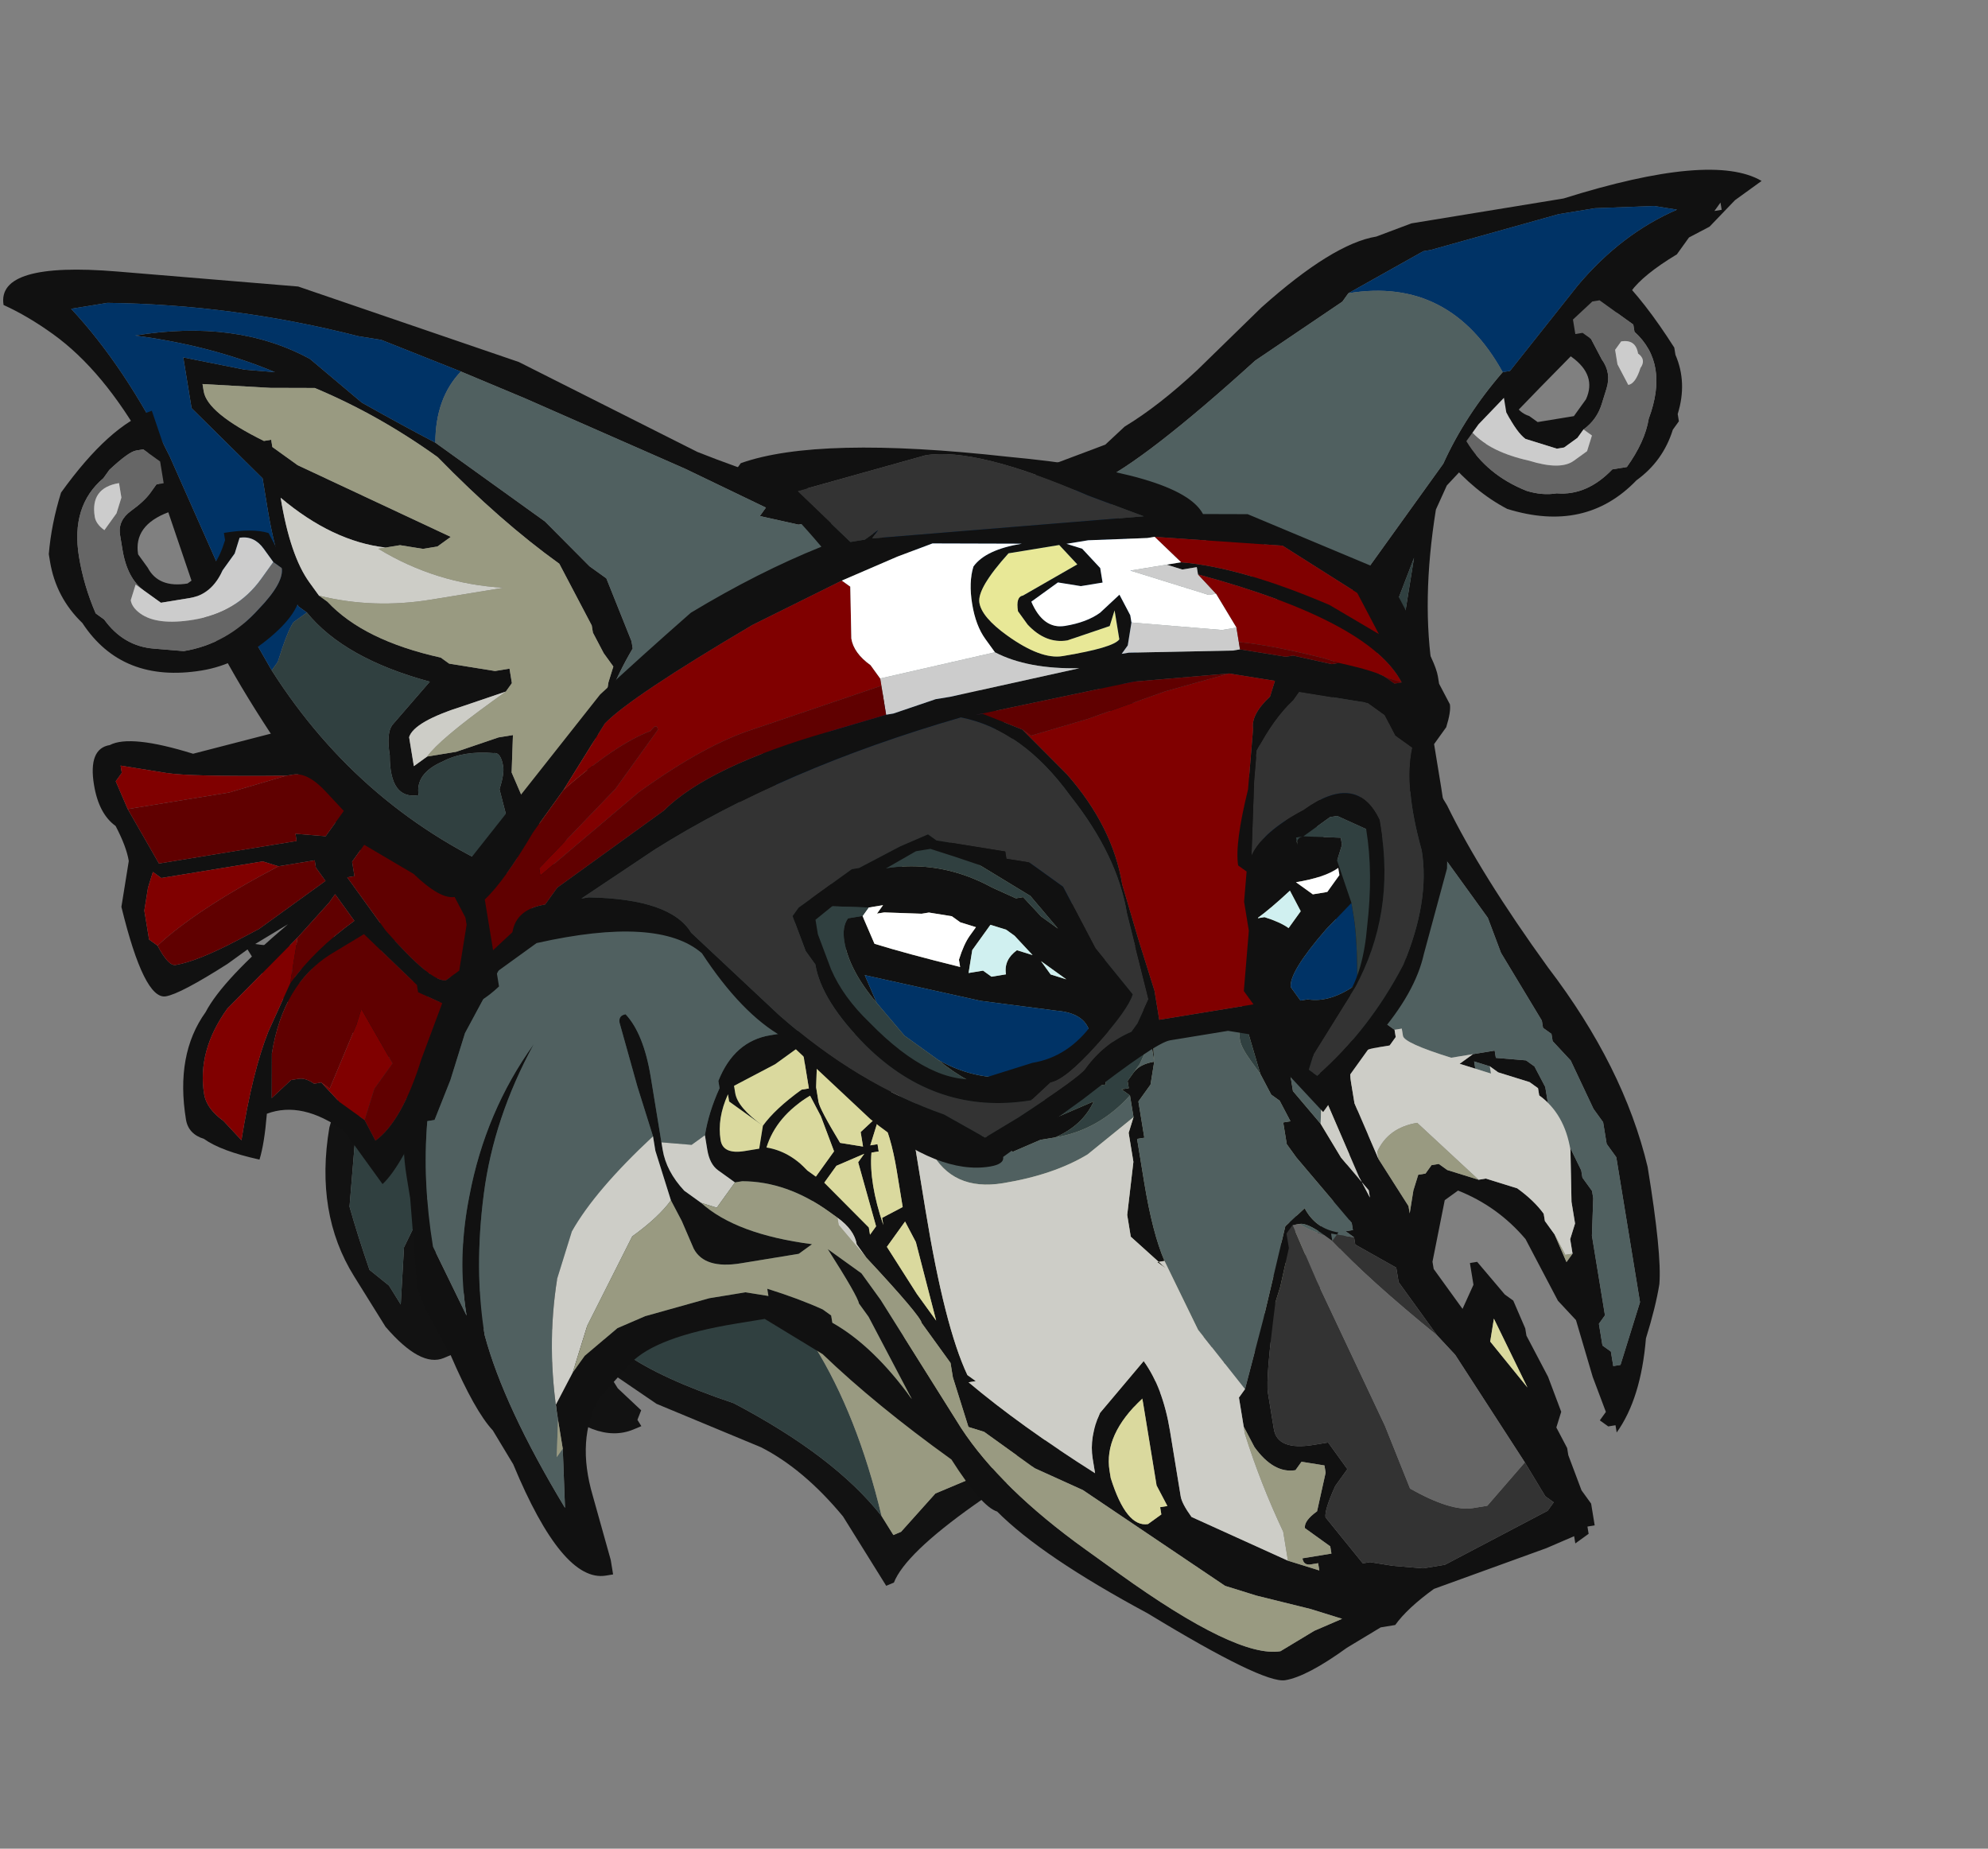 <?xml version="1.0" encoding="UTF-8" standalone="no"?>
<svg xmlns:ffdec="https://www.free-decompiler.com/flash" xmlns:xlink="http://www.w3.org/1999/xlink" ffdec:objectType="frame" height="286.95px" width="308.6px" xmlns="http://www.w3.org/2000/svg">
  <rect width="100%" height="100%" fill="#808080" stroke="none"/>
  <g transform="matrix(1.0, 0.0, 0.0, 1.0, 131.45, 153.65)">
    <use ffdec:characterId="55" height="43.4" transform="matrix(3.408, -1.433, 1.742, 2.797, -111.232, -11.341)" width="44.8" xlink:href="#sprite0"/>
    <use ffdec:characterId="115" height="75.6" transform="matrix(3.214, -0.526, 0.526, 3.214, -131.449, -109.687)" width="83.65" xlink:href="#sprite1"/>
    <use ffdec:characterId="67" height="42.0" transform="matrix(3.214, -0.526, 0.526, 3.214, -127.005, -86.763)" width="78.05" xlink:href="#sprite2"/>
  </g>
  <defs>
    <g id="sprite0" transform="matrix(1.0, 0.0, 0.0, 1.0, 26.6, 47.6)">
      <use ffdec:characterId="54" height="6.2" transform="matrix(7.0, 0.0, 0.0, 7.0, -26.6, -47.6)" width="6.4" xlink:href="#shape0"/>
    </g>
    <g id="shape0" transform="matrix(1.0, 0.0, 0.0, 1.0, 3.8, 6.8)">
      <path d="M2.25 -5.65 L2.45 -5.4 Q2.65 -4.5 2.6 -3.85 2.5 -2.95 1.8 -2.05 1.15 -1.1 0.55 -1.1 0.45 -1.1 0.4 -1.1 L0.55 -1.3 0.05 -1.1 Q-1.7 -0.9 -2.0 -0.6 L-2.05 -0.6 -2.05 -1.15 Q-2.1 -1.55 -2.25 -1.8 L-2.65 -2.35 -2.8 -2.7 -2.8 -2.55 -2.75 -2.35 -2.8 -2.3 -2.8 -2.25 -2.85 -2.25 Q-3.1 -2.25 -3.2 -2.7 L-3.3 -3.0 -3.3 -3.25 Q-3.3 -3.55 -3.25 -3.85 L-3.25 -3.95 Q-3.5 -3.65 -3.55 -3.2 L-3.6 -3.2 Q-3.75 -3.2 -3.8 -3.55 L-3.8 -3.95 Q-3.8 -4.45 -3.45 -4.95 -3.2 -5.25 -2.95 -5.45 -3.1 -5.5 -3.2 -5.7 L-3.3 -5.95 -3.3 -6.35 Q-3.15 -6.2 -2.9 -6.15 L-2.6 -6.1 Q-2.3 -6.1 -1.75 -6.3 L-1.35 -6.55 Q-0.55 -6.8 0.65 -6.8 L0.85 -6.75 1.4 -6.55 Q1.85 -6.25 2.25 -5.65 M-1.85 -1.05 L-1.85 -0.9 -1.8 -0.9 -1.5 -1.05 -1.2 -1.05 -0.7 -1.1 Q-0.2 -1.05 0.15 -1.25 L0.2 -1.3 Q0.85 -1.35 1.35 -2.0 L1.2 -1.75 1.1 -1.6 0.9 -1.5 0.75 -1.3 Q0.85 -1.35 1.0 -1.4 L1.2 -1.6 Q1.7 -1.95 2.0 -2.5 2.35 -3.1 2.45 -3.85 2.5 -4.4 2.3 -5.2 L2.2 -5.4 2.15 -5.45 1.85 -5.85 1.75 -6.0 Q1.2 -6.6 0.3 -6.6 -0.15 -6.6 -0.5 -6.5 L-0.85 -6.4 -1.15 -6.4 -1.4 -6.25 Q-1.95 -6.0 -2.4 -5.95 L-2.5 -5.95 -2.75 -5.9 -2.85 -5.9 -3.15 -6.05 Q-3.15 -5.75 -2.9 -5.7 L-2.7 -5.6 -2.6 -5.65 -2.55 -5.65 -2.4 -5.7 -2.45 -5.65 -2.35 -5.65 -2.6 -5.45 -2.85 -5.3 -3.05 -5.1 -3.05 -5.15 -3.3 -4.9 -3.6 -4.4 Q-3.65 -4.2 -3.7 -3.95 L-3.65 -3.8 -3.65 -3.65 -3.45 -4.0 -3.05 -4.35 Q-2.85 -4.55 -2.8 -4.7 L-2.6 -4.85 Q-2.85 -4.55 -3.0 -4.2 -3.15 -3.9 -3.2 -3.55 -3.2 -3.45 -3.1 -3.05 L-2.95 -2.55 -2.95 -3.15 -2.8 -3.45 -2.75 -3.5 -2.8 -3.1 -2.65 -2.75 Q-2.55 -2.5 -2.25 -2.15 -1.9 -1.55 -1.85 -1.05" fill="#121212" fill-rule="evenodd" stroke="none"/>
      <path d="M2.15 -5.45 L1.6 -5.45 Q0.45 -5.35 -0.45 -4.5 -1.2 -3.7 -1.2 -3.1 L-1.15 -2.75 Q-1.1 -2.55 -1.1 -2.45 -1.15 -2.05 -1.3 -1.65 L-1.3 -1.65 Q-1.35 -1.9 -1.55 -2.5 L-1.65 -2.45 -1.65 -2.3 Q-1.65 -1.75 -1.85 -1.05 -1.9 -1.55 -2.25 -2.15 -2.55 -2.5 -2.65 -2.75 L-2.8 -3.1 -2.75 -3.5 -2.8 -3.45 -2.95 -3.15 -2.95 -2.55 -3.1 -3.05 Q-3.2 -3.45 -3.2 -3.55 -3.15 -3.9 -3.0 -4.2 -2.85 -4.55 -2.6 -4.85 L-2.8 -4.7 Q-2.85 -4.55 -3.05 -4.35 L-3.45 -4.0 -3.65 -3.65 -3.65 -3.8 -3.7 -3.95 Q-3.65 -4.2 -3.6 -4.4 L-3.3 -4.9 -3.05 -5.15 -3.05 -5.1 -2.85 -5.3 -2.6 -5.45 -2.35 -5.65 -2.45 -5.65 -2.4 -5.7 -2.55 -5.65 -2.6 -5.65 -2.7 -5.6 -2.9 -5.7 Q-3.15 -5.75 -3.15 -6.05 L-2.85 -5.9 -2.75 -5.9 -2.5 -5.95 -2.4 -5.95 Q-1.95 -6.0 -1.4 -6.25 L-1.15 -6.4 -0.85 -6.4 -0.5 -6.5 Q-0.15 -6.6 0.3 -6.6 1.2 -6.6 1.75 -6.0 L1.85 -5.85 2.15 -5.45" fill="#304040" fill-rule="evenodd" stroke="none"/>
      <path d="M2.15 -5.45 L2.2 -5.4 2.3 -5.2 Q2.5 -4.4 2.45 -3.85 2.35 -3.1 2.0 -2.5 1.7 -1.95 1.2 -1.6 L1.0 -1.4 Q0.85 -1.35 0.75 -1.3 L0.9 -1.5 1.1 -1.6 1.2 -1.75 1.35 -2.0 Q0.85 -1.35 0.2 -1.3 L0.15 -1.25 Q-0.2 -1.05 -0.7 -1.1 L-1.2 -1.05 -1.5 -1.05 -1.8 -0.9 -1.85 -0.9 -1.85 -1.05 Q-1.65 -1.75 -1.65 -2.3 L-1.65 -2.45 -1.55 -2.5 Q-1.35 -1.9 -1.3 -1.65 L-1.3 -1.65 Q-1.15 -2.05 -1.1 -2.45 -1.1 -2.55 -1.15 -2.75 L-1.2 -3.1 Q-1.2 -3.7 -0.45 -4.5 0.45 -5.35 1.6 -5.45 L2.15 -5.45" fill="#999a81" fill-rule="evenodd" stroke="none"/>
    </g>
    <g id="sprite1" transform="matrix(1.0, 0.0, 0.0, 1.0, 39.9, 71.05)">
      <use ffdec:characterId="114" height="10.8" transform="matrix(7.0, 0.0, 0.0, 7.0, -39.9, -71.05)" width="11.95" xlink:href="#shape1"/>
    </g>
    <g id="shape1" transform="matrix(1.0, 0.0, 0.0, 1.0, 5.7, 10.15)">
      <path d="M5.9 -8.75 L5.95 -8.75 5.95 -8.8 5.9 -8.75 M6.05 -8.8 L5.85 -8.65 5.7 -8.6 5.6 -8.5 Q5.35 -8.4 5.25 -8.3 L5.25 -8.25 4.8 -7.95 Q4.25 -7.55 3.8 -7.2 L3.7 -7.05 Q3.5 -6.45 3.5 -5.95 L3.45 -5.7 3.35 -5.4 3.35 -5.3 3.45 -5.05 Q3.6 -4.55 3.95 -3.85 4.35 -3.1 4.4 -2.4 4.4 -1.8 4.35 -1.6 4.3 -1.45 4.2 -1.25 4.1 -0.85 3.9 -0.65 L3.9 -0.7 3.85 -0.7 3.8 -0.75 3.85 -0.8 3.8 -1.05 3.75 -1.45 3.65 -1.6 Q3.6 -1.75 3.5 -2.05 3.35 -2.3 3.1 -2.45 L3.0 -2.4 2.85 -2.0 2.85 -1.95 3.0 -1.65 3.1 -1.8 3.1 -1.95 3.15 -1.95 3.3 -1.7 3.35 -1.65 3.4 -1.45 3.4 -1.4 3.5 -1.1 3.55 -0.85 3.5 -0.75 3.55 -0.6 3.55 -0.55 3.6 -0.3 3.65 -0.2 3.65 -0.05 3.6 -0.05 3.6 0.0 3.5 0.05 3.5 0.0 3.3 0.05 2.5 0.2 Q2.3 0.3 2.2 0.4 L2.1 0.4 1.85 0.5 Q1.55 0.65 1.4 0.65 1.25 0.65 0.55 0.05 -0.1 -0.45 -0.35 -0.8 -0.45 -0.85 -0.6 -1.2 -1.05 -1.65 -1.35 -2.05 L-1.7 -2.35 -1.9 -2.35 Q-2.45 -2.35 -2.65 -2.2 L-2.9 -2.0 Q-3.1 -1.75 -3.05 -1.35 L-3.0 -0.9 -3.0 -0.8 -3.05 -0.8 Q-3.35 -0.8 -3.55 -1.65 L-3.65 -1.9 Q-3.75 -2.05 -3.85 -2.45 -4.0 -2.85 -4.0 -2.95 L-3.95 -3.55 -3.95 -3.7 Q-3.95 -4.1 -3.75 -4.5 L-3.4 -5.05 Q-3.35 -5.2 -3.3 -5.4 L-3.4 -5.5 -3.45 -5.5 Q-3.8 -5.7 -4.15 -6.35 -4.55 -7.15 -4.7 -7.7 L-4.9 -8.9 Q-5.1 -9.45 -5.4 -9.75 -5.55 -9.9 -5.7 -10.0 -5.7 -10.3 -4.9 -10.1 L-3.7 -9.8 -2.3 -9.05 -1.2 -8.25 Q-0.7 -7.95 -0.3 -7.8 L0.35 -7.65 0.6 -7.65 1.0 -7.7 1.05 -7.7 1.05 -7.75 1.55 -7.85 1.7 -7.95 Q1.95 -8.05 2.25 -8.25 L2.75 -8.6 Q3.3 -8.95 3.6 -8.95 L3.85 -9.0 4.9 -9.0 Q5.95 -9.15 6.25 -8.9 L6.05 -8.8 M1.45 -7.6 L1.4 -7.6 1.15 -7.55 1.05 -7.5 0.8 -7.45 0.55 -7.45 Q0.5 -7.45 0.45 -7.5 L0.25 -7.55 -0.15 -7.6 -0.3 -7.6 -0.5 -7.65 -0.6 -7.65 -0.85 -7.75 -0.8 -7.8 -1.3 -8.15 -2.3 -8.8 -2.7 -9.05 -3.2 -9.35 -3.35 -9.4 Q-4.15 -9.75 -5.0 -9.9 L-5.25 -9.9 Q-4.95 -9.45 -4.75 -8.8 L-4.45 -7.65 -4.3 -7.25 Q-3.85 -6.2 -2.9 -5.6 L-2.85 -5.65 -2.9 -6.2 Q-2.85 -6.3 -2.85 -6.35 -2.85 -6.45 -2.9 -6.45 -3.1 -6.5 -3.25 -6.45 -3.45 -6.4 -3.45 -6.25 -3.65 -6.25 -3.6 -6.55 -3.6 -6.7 -3.55 -6.75 L-3.25 -7.0 Q-3.8 -7.25 -4.0 -7.6 L-4.05 -7.65 Q-4.15 -7.9 -4.15 -8.35 L-4.15 -8.55 -4.55 -9.1 -4.55 -9.45 -4.15 -9.3 -3.95 -9.25 Q-4.35 -9.5 -4.85 -9.65 -4.15 -9.65 -3.7 -9.3 L-3.4 -8.95 Q-3.15 -8.75 -2.95 -8.6 L-2.3 -7.95 -2.05 -7.6 -1.95 -7.5 -1.85 -7.05 -1.85 -7.0 Q-2.1 -6.7 -2.2 -6.4 L-2.2 -6.45 -2.15 -6.5 -2.05 -6.8 -2.0 -6.9 -2.05 -7.0 -2.1 -7.15 -2.1 -7.2 -2.25 -7.65 Q-2.6 -8.0 -2.95 -8.5 -3.3 -8.85 -3.7 -9.1 L-4.0 -9.15 -4.45 -9.25 -4.45 -9.2 Q-4.45 -9.05 -4.1 -8.8 L-4.05 -8.8 -4.05 -8.75 -3.9 -8.6 -2.95 -7.95 -3.05 -7.9 -3.15 -7.9 -3.3 -7.95 -3.4 -7.95 Q-3.75 -8.05 -4.05 -8.4 -4.05 -8.0 -3.95 -7.8 L-3.9 -7.7 -3.85 -7.65 Q-3.65 -7.35 -3.15 -7.15 L-3.1 -7.1 -2.8 -7.0 -2.7 -7.0 -2.7 -6.9 -2.75 -6.85 -3.05 -6.8 Q-3.4 -6.75 -3.45 -6.65 L-3.45 -6.45 -3.35 -6.5 -3.15 -6.5 -2.85 -6.55 -2.75 -6.55 -2.8 -6.3 -2.75 -6.1 -2.7 -6.05 -2.65 -5.85 -2.65 -5.9 -2.55 -5.9 -2.5 -6.05 Q-2.4 -6.05 -2.3 -6.2 L-2.25 -6.35 -2.25 -6.25 -2.35 -6.05 -2.35 -6.0 Q-2.5 -5.8 -2.9 -5.25 L-3.4 -4.6 -3.55 -4.3 -3.7 -4.05 -3.75 -4.05 Q-3.85 -3.65 -3.85 -3.2 L-3.7 -2.7 Q-3.7 -3.1 -3.55 -3.5 -3.35 -4.05 -2.95 -4.45 -3.3 -4.0 -3.45 -3.5 -3.6 -3.0 -3.6 -2.55 -3.55 -2.05 -3.25 -1.3 L-3.2 -1.7 -3.2 -2.0 -3.05 -2.2 -2.95 -2.3 -2.7 -2.45 -2.5 -2.5 -2.05 -2.55 -1.8 -2.55 -1.65 -2.5 -1.65 -2.55 Q-1.45 -2.45 -1.3 -2.35 L-1.25 -2.3 -1.25 -2.25 Q-1.0 -2.05 -0.8 -1.65 L-1.0 -2.25 -1.05 -2.35 Q-1.05 -2.4 -1.2 -2.75 L-1.0 -2.55 -0.9 -2.35 -0.5 -1.4 Q-0.3 -0.95 0.2 -0.45 L0.4 -0.25 Q1.1 0.45 1.4 0.45 L1.65 0.35 1.85 0.3 1.65 0.2 1.3 0.05 1.1 -0.05 0.25 -0.85 -0.05 -1.05 -0.35 -1.35 -0.45 -1.4 -0.5 -1.75 -0.5 -1.85 -0.65 -2.15 Q-0.65 -2.2 -0.95 -2.65 L-1.0 -2.75 Q-1.0 -2.85 -1.1 -2.95 L-1.15 -3.0 Q-1.4 -3.25 -1.7 -3.3 L-1.75 -3.3 -1.85 -3.4 Q-1.9 -3.45 -1.9 -3.55 L-1.9 -3.65 Q-1.85 -3.8 -1.75 -3.95 L-1.75 -4.0 Q-1.6 -4.25 -1.35 -4.25 L-1.2 -4.25 Q-0.9 -4.25 -0.75 -4.1 -0.7 -4.0 -0.6 -3.85 L-0.6 -3.8 -0.6 -3.7 -0.5 -3.35 -0.5 -2.9 Q-0.5 -2.1 -0.4 -1.75 L-0.35 -1.7 -0.4 -1.7 Q-0.1 -1.35 0.35 -0.95 L0.35 -1.05 Q0.35 -1.2 0.45 -1.35 L0.8 -1.65 Q0.9 -1.45 0.9 -1.15 L0.9 -0.7 Q0.9 -0.65 0.95 -0.55 L1.55 -0.15 1.75 -0.05 1.75 -0.1 1.7 -0.1 Q1.65 -0.1 1.65 -0.15 L1.85 -0.15 1.85 -0.2 1.7 -0.35 Q1.7 -0.4 1.8 -0.45 L1.9 -0.7 1.9 -0.75 1.75 -0.8 1.7 -0.75 Q1.55 -0.75 1.45 -0.95 L1.4 -1.1 1.4 -1.3 1.45 -1.35 1.65 -1.8 1.9 -2.4 2.05 -2.5 Q2.1 -2.35 2.25 -2.3 L2.2 -2.25 2.15 -2.3 Q2.05 -2.4 2.0 -2.4 L1.95 -2.4 1.9 -2.35 1.9 -2.25 1.8 -2.0 1.75 -1.9 Q1.6 -1.4 1.6 -1.3 L1.6 -1.05 Q1.6 -0.9 1.85 -0.9 L1.95 -0.9 2.05 -0.7 1.95 -0.6 Q1.85 -0.45 1.85 -0.4 L2.05 -0.05 2.1 -0.05 2.25 0.0 2.45 0.05 2.6 0.05 3.35 -0.2 3.4 -0.25 3.35 -0.3 3.25 -0.55 2.9 -1.35 2.8 -1.5 2.6 -1.9 2.6 -2.0 2.35 -2.2 2.35 -2.25 2.3 -2.3 2.35 -2.3 2.35 -2.35 2.05 -2.85 2.0 -2.95 2.0 -3.1 2.05 -3.1 2.0 -3.25 1.95 -3.3 1.9 -3.45 1.85 -3.85 1.85 -4.5 Q1.85 -4.95 2.2 -5.55 L2.3 -5.75 Q2.45 -6.05 2.55 -6.15 2.9 -5.85 3.0 -5.6 3.1 -5.45 3.1 -5.15 L3.1 -5.05 Q3.05 -4.95 3.0 -4.9 L2.7 -5.1 2.65 -5.1 2.45 -5.0 2.4 -5.0 2.4 -4.95 Q2.4 -5.0 2.45 -5.0 L2.7 -4.95 2.7 -4.9 2.65 -4.8 2.7 -4.5 2.5 -4.35 Q2.2 -4.1 2.2 -4.0 L2.25 -3.9 2.3 -3.9 Q2.45 -3.85 2.65 -3.95 L2.6 -3.9 Q2.45 -3.5 2.2 -3.5 L2.1 -3.5 2.05 -3.55 2.05 -3.6 2.1 -3.4 2.1 -3.3 2.25 -3.05 2.35 -2.8 2.5 -2.55 2.5 -2.5 2.45 -2.65 2.3 -3.25 2.3 -3.3 2.3 -3.4 Q2.3 -3.5 2.5 -3.55 L2.6 -3.6 2.75 -3.65 2.8 -3.65 2.85 -3.6 2.85 -3.55 2.8 -3.5 2.7 -3.5 Q2.5 -3.5 2.5 -3.3 L2.5 -3.15 2.6 -2.75 2.75 -2.4 2.75 -2.35 2.8 -2.5 2.85 -2.6 2.9 -2.6 2.95 -2.65 3.0 -2.65 3.05 -2.6 Q3.15 -2.55 3.25 -2.5 L3.3 -2.5 3.5 -2.4 Q3.6 -2.3 3.65 -2.2 L3.65 -2.15 3.7 -2.05 3.75 -1.85 3.8 -1.9 3.8 -2.0 3.85 -2.1 3.85 -2.25 3.9 -2.6 Q3.9 -2.85 3.75 -3.0 L3.75 -3.05 3.7 -3.1 3.5 -3.2 3.45 -3.25 3.35 -3.3 3.35 -3.25 3.25 -3.3 3.35 -3.35 3.5 -3.35 3.5 -3.3 3.7 -3.25 3.75 -3.2 3.8 -3.05 3.8 -2.95 3.95 -2.45 3.95 -2.4 4.0 -2.3 4.0 -2.25 3.95 -2.0 3.95 -1.45 3.9 -1.4 3.9 -1.25 3.95 -1.2 3.95 -1.1 4.0 -1.1 4.2 -1.5 4.2 -2.5 4.15 -2.6 4.15 -2.75 4.1 -2.85 4.0 -3.2 3.9 -3.35 3.9 -3.4 3.85 -3.45 3.85 -3.5 3.65 -4.0 3.6 -4.25 3.35 -4.75 3.15 -5.4 3.15 -5.45 3.05 -5.75 Q2.65 -6.65 1.85 -7.35 2.6 -7.1 2.95 -6.5 L3.8 -7.35 Q4.0 -7.65 4.3 -7.9 L4.35 -7.9 4.9 -8.4 Q5.25 -8.7 5.65 -8.8 L5.5 -8.85 5.1 -8.9 4.85 -8.9 3.95 -8.8 3.9 -8.8 3.35 -8.6 3.3 -8.55 2.65 -8.25 Q1.8 -7.7 1.45 -7.6 M1.15 -6.55 L1.15 -6.5 1.25 -6.45 1.35 -6.35 1.45 -6.1 1.5 -5.9 Q1.6 -5.45 1.6 -5.05 L1.6 -4.75 1.5 -4.35 1.45 -4.35 Q1.4 -4.55 1.45 -5.05 1.45 -5.35 1.35 -5.85 1.2 -6.4 1.1 -6.55 L1.15 -6.55 M3.5 -6.75 L3.15 -6.15 3.1 -6.15 3.25 -5.6 Q3.25 -5.8 3.35 -6.3 L3.5 -6.75 M2.9 -5.25 L2.95 -5.3 Q2.8 -5.5 2.6 -5.6 2.3 -5.75 2.3 -5.4 L2.3 -5.35 2.2 -5.05 2.15 -5.0 2.1 -4.8 2.3 -5.0 2.35 -5.1 Q2.35 -5.3 2.55 -5.25 L2.8 -5.15 2.85 -5.15 2.9 -5.25 M3.1 -5.2 L3.15 -5.15 3.1 -5.1 3.1 -5.2 M-1.45 -5.35 Q-1.5 -5.35 -1.45 -5.35 L-1.5 -5.4 -1.45 -5.4 -1.45 -5.5 Q-1.45 -5.65 -1.3 -5.85 -1.15 -6.45 0.35 -6.45 0.55 -6.25 0.65 -5.8 L0.8 -5.55 Q0.9 -5.35 1.05 -4.95 L1.1 -4.75 Q1.25 -4.35 1.25 -4.15 L1.2 -3.65 1.15 -3.5 1.05 -3.4 1.05 -3.15 1.0 -3.15 Q1.0 -2.95 1.0 -2.85 1.0 -2.5 1.05 -2.3 L1.0 -2.3 1.05 -2.25 0.85 -2.5 0.85 -2.65 0.95 -3.0 0.95 -3.2 1.0 -3.3 1.0 -3.45 0.95 -3.5 1.0 -3.5 1.0 -3.55 1.05 -3.6 Q1.1 -3.65 1.2 -3.65 L1.2 -3.8 Q1.2 -4.05 1.1 -4.35 L1.05 -4.35 0.95 -4.4 0.95 -4.25 0.9 -4.1 0.9 -3.95 Q0.95 -3.9 0.95 -3.75 0.95 -3.6 0.85 -3.6 L0.85 -3.55 0.7 -3.55 0.6 -3.5 Q0.1 -3.5 -0.25 -3.9 0.0 -3.7 0.3 -3.7 0.8 -3.7 0.8 -3.9 0.8 -4.05 0.6 -4.1 L0.1 -4.25 -0.65 -4.55 -0.6 -4.35 Q-0.75 -4.6 -0.75 -4.8 -0.75 -4.9 -0.7 -4.95 L-0.6 -4.95 -0.55 -4.75 Q-0.35 -4.65 0.0 -4.5 L0.0 -4.55 Q0.05 -4.65 0.1 -4.7 L0.15 -4.75 0.05 -4.8 0.0 -4.85 -0.15 -4.9 -0.2 -4.9 -0.45 -4.95 -0.5 -4.95 -0.45 -5.0 -0.55 -5.0 -0.8 -5.05 -0.95 -5.1 -0.85 -5.2 -0.75 -5.2 Q-0.15 -5.35 0.3 -5.0 L0.45 -4.9 0.5 -4.9 0.6 -4.75 0.7 -4.65 0.55 -4.9 0.2 -5.2 Q0.0 -5.45 -0.25 -5.6 -0.85 -5.6 -1.1 -5.45 L-1.4 -5.35 -1.45 -5.35 M0.55 -5.95 Q0.35 -6.4 0.2 -6.35 L-0.1 -6.35 Q-0.7 -6.35 -1.2 -5.75 -1.3 -5.65 -1.3 -5.6 -1.3 -5.55 -1.25 -5.55 L-1.2 -5.55 -0.45 -5.75 -0.25 -5.8 -0.2 -5.75 0.0 -5.7 0.4 -5.35 Q0.85 -4.8 0.95 -4.6 L0.95 -4.75 0.9 -4.85 0.75 -5.2 Q0.8 -5.2 0.85 -5.25 L0.8 -5.35 Q0.7 -5.7 0.55 -5.95 M0.1 -4.6 L0.05 -4.45 0.15 -4.45 0.2 -4.4 0.3 -4.4 Q0.3 -4.5 0.4 -4.55 L0.5 -4.5 0.4 -4.65 0.35 -4.7 0.25 -4.75 0.1 -4.6 M0.7 -4.3 L0.55 -4.45 0.6 -4.35 0.7 -4.3 M1.0 -4.2 L1.0 -4.2 M2.55 -4.6 L2.65 -4.7 2.65 -4.75 Q2.55 -4.7 2.35 -4.7 L2.45 -4.6 2.55 -4.6 M2.35 -4.5 L2.3 -4.65 Q2.15 -4.55 2.05 -4.5 L2.1 -4.5 Q2.2 -4.45 2.25 -4.4 L2.35 -4.5 M0.35 -3.25 L0.15 -3.2 0.1 -3.25 0.0 -3.25 0.1 -3.3 0.35 -3.35 0.75 -3.45 Q0.65 -3.3 0.45 -3.25 L0.35 -3.25 M0.45 -0.9 Q0.5 -0.55 0.65 -0.55 L0.75 -0.6 0.75 -0.65 0.8 -0.65 0.75 -0.8 0.75 -1.4 Q0.45 -1.2 0.45 -0.95 L0.45 -0.9 M4.25 -1.75 L4.25 -1.75 M3.15 -1.4 L3.35 -1.05 3.2 -1.55 3.15 -1.4 M-2.25 -3.7 L-2.3 -4.05 -2.35 -4.5 Q-2.35 -4.55 -2.3 -4.55 -2.2 -4.4 -2.2 -4.1 L-2.2 -3.65 -2.2 -3.6 Q-2.2 -3.45 -2.1 -3.3 L-2.0 -3.2 Q-1.8 -2.95 -1.3 -2.8 L-1.4 -2.75 -1.8 -2.75 Q-2.05 -2.75 -2.1 -2.9 L-2.15 -3.1 -2.2 -3.25 -2.25 -3.6 -2.25 -3.7 M-1.65 -3.9 Q-1.65 -3.8 -1.5 -3.65 -1.4 -3.75 -1.2 -3.85 L-1.15 -3.85 -1.15 -4.15 -1.35 -4.05 -1.65 -3.95 -1.65 -3.9 M-1.7 -3.85 L-1.7 -3.9 Q-1.8 -3.75 -1.8 -3.6 -1.8 -3.5 -1.65 -3.5 L-1.55 -3.5 -1.5 -3.65 -1.7 -3.85 M-1.15 -3.8 Q-1.4 -3.7 -1.5 -3.5 -1.35 -3.45 -1.25 -3.3 L-1.2 -3.25 -1.05 -3.4 -1.1 -3.65 -1.15 -3.8 M-1.1 -3.85 L-1.1 -3.75 Q-1.1 -3.7 -1.0 -3.45 L-0.85 -3.4 -0.85 -3.5 -0.7 -3.6 -0.75 -3.7 Q-0.75 -3.8 -0.85 -3.9 L-1.05 -4.1 -1.1 -3.85 M-0.65 -3.2 Q-0.65 -3.45 -0.7 -3.6 L-0.8 -3.4 -0.75 -3.4 -0.75 -3.35 -0.8 -3.35 Q-0.85 -3.15 -0.8 -2.85 L-0.8 -2.9 -0.65 -2.95 -0.65 -3.2 M-0.7 -2.8 L-0.8 -2.7 -0.65 -2.35 -0.55 -2.15 -0.6 -2.7 -0.65 -2.85 -0.7 -2.8 M-0.85 -3.35 L-1.05 -3.3 -1.15 -3.2 -0.9 -2.85 -0.9 -2.8 -0.85 -2.85 -0.9 -3.3 -0.85 -3.35" fill="#111111" fill-rule="evenodd" stroke="none"/>
      <path d="M2.05 -3.6 L2.05 -3.55 2.05 -3.6 M-0.55 -5.0 L-0.45 -5.0 -0.5 -4.95 -0.45 -4.95 -0.2 -4.9 -0.15 -4.9 0.0 -4.85 0.05 -4.8 0.15 -4.75 0.1 -4.7 Q0.05 -4.65 0.0 -4.55 L0.0 -4.5 Q-0.35 -4.65 -0.55 -4.75 L-0.6 -4.95 -0.55 -5.0 M1.0 -4.2 L1.0 -4.2 M2.55 -4.6 L2.45 -4.6 2.35 -4.7 Q2.55 -4.7 2.65 -4.75 L2.65 -4.7 2.55 -4.6" fill="#ffffff" fill-rule="evenodd" stroke="none"/>
      <path d="M2.35 -2.25 L2.35 -2.2 2.6 -2.0 2.6 -1.9 2.8 -1.5 Q2.4 -1.95 2.2 -2.25 L2.2 -2.3 2.35 -2.25 M3.25 -0.55 L3.35 -0.3 3.4 -0.25 3.35 -0.2 2.6 0.05 2.45 0.05 2.25 0.0 2.1 -0.05 2.05 -0.05 1.85 -0.4 Q1.85 -0.45 1.95 -0.6 L2.05 -0.7 1.95 -0.9 1.85 -0.9 Q1.6 -0.9 1.6 -1.05 L1.6 -1.3 Q1.6 -1.4 1.75 -1.9 L1.8 -2.0 1.9 -2.25 1.9 -2.35 1.95 -2.4 2.05 -2.0 2.35 -0.95 2.45 -0.5 Q2.7 -0.3 2.85 -0.3 L2.95 -0.3 3.25 -0.55" fill="#333333" fill-rule="evenodd" stroke="none"/>
      <path d="M2.8 -1.5 L2.9 -1.35 3.25 -0.55 2.95 -0.3 2.85 -0.3 Q2.7 -0.3 2.45 -0.5 L2.35 -0.95 2.05 -2.0 1.95 -2.4 2.0 -2.4 Q2.05 -2.35 2.15 -2.3 L2.2 -2.25 Q2.4 -1.95 2.8 -1.5" fill="#666666" fill-rule="evenodd" stroke="none"/>
      <path d="M-0.3 -7.6 L-0.15 -7.6 0.25 -7.55 0.45 -7.5 Q0.5 -7.45 0.55 -7.45 L0.8 -7.45 1.05 -7.5 1.15 -7.55 1.4 -7.6 1.45 -7.6 Q1.6 -7.35 1.6 -7.05 L1.55 -6.5 1.45 -6.05 Q1.5 -6.05 1.45 -6.05 L1.45 -6.1 1.35 -6.35 1.25 -6.45 1.15 -6.5 1.15 -6.55 0.85 -6.9 -0.1 -7.5 -0.3 -7.6 M3.3 -8.55 L3.35 -8.6 3.9 -8.8 3.95 -8.8 4.85 -8.9 5.1 -8.9 5.5 -8.85 5.65 -8.8 Q5.25 -8.7 4.9 -8.4 L4.35 -7.9 4.3 -7.9 Q4.05 -8.6 3.35 -8.6 L3.3 -8.55 M2.65 -3.95 Q2.45 -3.85 2.3 -3.9 L2.25 -3.9 2.2 -4.0 Q2.2 -4.1 2.5 -4.35 L2.7 -4.5 2.7 -4.4 Q2.7 -4.25 2.65 -3.95 M-2.95 -8.6 Q-3.15 -8.75 -3.4 -8.95 L-3.7 -9.3 Q-4.15 -9.65 -4.85 -9.65 -4.35 -9.5 -3.95 -9.25 L-4.15 -9.3 -4.55 -9.45 -4.55 -9.1 -4.15 -8.55 -4.15 -8.35 Q-4.15 -7.9 -4.05 -7.65 L-4.0 -7.6 -4.1 -7.55 Q-4.15 -7.5 -4.25 -7.3 L-4.3 -7.25 -4.45 -7.65 -4.75 -8.8 Q-4.95 -9.45 -5.25 -9.9 L-5.0 -9.9 Q-4.15 -9.75 -3.35 -9.4 L-3.2 -9.35 -2.7 -9.05 Q-2.9 -8.9 -2.95 -8.6 M2.9 -5.25 L2.85 -5.15 2.8 -5.15 2.55 -5.25 Q2.35 -5.3 2.35 -5.1 L2.3 -5.0 2.1 -4.8 2.15 -5.0 2.2 -5.05 2.3 -5.35 2.3 -5.4 Q2.3 -5.75 2.6 -5.6 2.8 -5.5 2.95 -5.3 L2.9 -5.25 M1.25 -6.7 L1.25 -6.7 M0.55 -5.95 Q0.7 -5.7 0.8 -5.35 L0.85 -5.25 Q0.8 -5.2 0.75 -5.2 L0.9 -4.85 0.95 -4.75 0.95 -4.6 Q0.85 -4.8 0.4 -5.35 L0.0 -5.7 -0.2 -5.75 -0.25 -5.8 -0.45 -5.75 -1.2 -5.55 -1.25 -5.55 Q-1.3 -5.55 -1.3 -5.6 -1.3 -5.65 -1.2 -5.75 -0.7 -6.35 -0.1 -6.35 L0.2 -6.35 Q0.35 -6.4 0.55 -5.95 M-0.6 -4.35 L-0.65 -4.55 0.1 -4.25 0.6 -4.1 Q0.8 -4.05 0.8 -3.9 0.8 -3.7 0.3 -3.7 0.0 -3.7 -0.25 -3.9 L-0.45 -4.1 -0.6 -4.35" fill="#003366" fill-rule="evenodd" stroke="none"/>
      <path d="M2.75 -3.65 L2.6 -3.6 2.5 -3.55 Q2.3 -3.5 2.3 -3.4 L2.1 -3.4 2.05 -3.6 2.05 -3.55 2.1 -3.5 2.2 -3.5 Q2.45 -3.5 2.6 -3.9 L2.65 -3.95 Q2.7 -4.25 2.7 -4.4 L2.7 -4.5 2.65 -4.8 2.7 -4.9 2.7 -4.95 2.45 -5.0 Q2.4 -5.0 2.4 -4.95 L2.4 -5.0 2.45 -5.0 2.65 -5.1 2.7 -5.1 3.0 -4.9 Q3.05 -4.95 3.1 -5.05 L3.15 -4.85 Q3.15 -4.4 3.0 -4.05 2.9 -3.8 2.75 -3.65 M1.85 -3.85 L1.9 -3.45 1.85 -3.55 Q1.8 -3.65 1.8 -3.7 1.8 -3.8 1.85 -3.85 M-0.6 -3.85 Q-0.7 -4.0 -0.75 -4.1 -1.0 -4.6 -1.0 -5.0 -1.35 -4.9 -1.5 -4.8 L-1.6 -4.8 -1.6 -4.85 Q-1.6 -5.05 -1.45 -5.35 L-1.4 -5.35 -1.1 -5.45 Q-0.85 -5.6 -0.25 -5.6 0.0 -5.45 0.2 -5.2 L0.55 -4.9 0.7 -4.65 0.6 -4.75 0.5 -4.9 0.45 -4.9 0.3 -5.0 Q-0.15 -5.35 -0.75 -5.2 L-0.85 -5.2 -0.95 -5.1 -0.8 -5.05 -0.55 -5.0 -0.6 -4.95 -0.7 -4.95 Q-0.75 -4.9 -0.75 -4.8 -0.75 -4.6 -0.6 -4.35 L-0.45 -4.1 -0.25 -3.9 Q0.1 -3.5 0.6 -3.5 L0.7 -3.55 0.85 -3.55 0.85 -3.6 Q0.95 -3.6 0.95 -3.75 0.95 -3.9 0.9 -3.95 L0.9 -4.1 0.95 -4.25 0.95 -4.4 1.05 -4.35 1.1 -4.35 Q1.2 -4.05 1.2 -3.8 L1.1 -3.65 1.05 -3.6 1.0 -3.55 1.0 -3.5 0.95 -3.5 1.0 -3.45 Q0.75 -3.25 0.45 -3.25 L0.35 -3.25 0.45 -3.25 Q0.65 -3.3 0.75 -3.45 L0.35 -3.35 0.1 -3.3 Q-0.35 -3.4 -0.6 -3.85 M-4.0 -7.6 Q-3.8 -7.25 -3.25 -7.0 L-3.55 -6.75 Q-3.6 -6.7 -3.6 -6.55 -3.65 -6.25 -3.45 -6.25 -3.45 -6.4 -3.25 -6.45 -3.1 -6.5 -2.9 -6.45 -2.85 -6.45 -2.85 -6.35 -2.85 -6.3 -2.9 -6.2 L-2.85 -5.65 -2.9 -5.6 Q-3.85 -6.2 -4.3 -7.25 L-4.25 -7.3 Q-4.15 -7.5 -4.1 -7.55 L-4.0 -7.6 M3.5 -6.75 L3.35 -6.3 Q3.25 -5.8 3.25 -5.6 L3.1 -6.15 3.15 -6.15 3.5 -6.75" fill="#304040" fill-rule="evenodd" stroke="none"/>
      <path d="M-0.3 -7.6 L-0.1 -7.5 0.85 -6.9 1.15 -6.55 1.1 -6.55 Q1.2 -6.4 1.35 -5.85 1.45 -5.35 1.45 -5.05 1.4 -4.55 1.45 -4.35 L1.5 -4.35 1.6 -4.75 1.6 -5.05 Q1.6 -5.45 1.5 -5.9 L1.45 -6.1 1.45 -6.05 Q1.5 -6.05 1.45 -6.05 L1.55 -6.5 1.6 -7.05 Q1.6 -7.35 1.45 -7.6 1.8 -7.7 2.65 -8.25 L3.3 -8.55 3.35 -8.6 Q4.05 -8.6 4.3 -7.9 4.0 -7.65 3.8 -7.35 L2.95 -6.5 Q2.6 -7.1 1.85 -7.35 2.65 -6.65 3.05 -5.75 L3.15 -5.45 3.15 -5.4 3.35 -4.75 3.6 -4.25 3.65 -4.0 3.85 -3.5 3.85 -3.45 3.9 -3.4 3.9 -3.35 4.0 -3.2 4.1 -2.85 4.15 -2.75 4.15 -2.6 4.2 -2.5 4.2 -1.5 4.0 -1.1 3.95 -1.1 3.95 -1.2 3.9 -1.25 3.9 -1.4 3.95 -1.45 3.95 -2.0 4.0 -2.25 4.0 -2.3 3.95 -2.4 3.95 -2.45 3.8 -2.95 3.8 -3.05 3.75 -3.2 3.7 -3.25 3.5 -3.3 3.5 -3.35 3.35 -3.35 3.2 -3.35 Q2.9 -3.5 2.9 -3.55 L2.9 -3.6 2.85 -3.6 2.8 -3.65 2.75 -3.65 Q2.9 -3.8 3.0 -4.05 3.15 -4.4 3.15 -4.85 L3.1 -5.05 3.1 -5.15 Q3.1 -5.45 3.0 -5.6 2.9 -5.85 2.55 -6.15 2.45 -6.05 2.3 -5.75 L2.2 -5.55 Q1.85 -4.95 1.85 -4.5 L1.85 -3.85 Q1.8 -3.8 1.8 -3.7 1.8 -3.65 1.85 -3.55 L1.9 -3.45 1.95 -3.3 2.0 -3.25 2.05 -3.1 2.0 -3.1 2.0 -2.95 2.05 -2.85 2.35 -2.35 2.35 -2.3 2.3 -2.3 2.35 -2.25 2.2 -2.3 2.2 -2.25 2.25 -2.3 Q2.1 -2.35 2.05 -2.5 L1.9 -2.4 1.65 -1.8 1.45 -1.35 1.2 -1.8 1.05 -2.3 Q1.0 -2.5 1.0 -2.85 1.0 -2.95 1.0 -3.15 L1.05 -3.15 1.05 -3.4 1.15 -3.5 1.2 -3.65 1.25 -4.15 Q1.25 -4.35 1.1 -4.75 L1.05 -4.95 Q0.9 -5.35 0.8 -5.55 L0.65 -5.8 Q0.55 -6.25 0.35 -6.45 -1.15 -6.45 -1.3 -5.85 -1.45 -5.65 -1.45 -5.5 L-1.45 -5.4 -1.5 -5.4 -1.45 -5.35 Q-1.5 -5.35 -1.45 -5.35 -1.6 -5.05 -1.6 -4.85 L-1.6 -4.8 -1.5 -4.8 Q-1.35 -4.9 -1.0 -5.0 -1.0 -4.6 -0.75 -4.1 -0.9 -4.25 -1.2 -4.25 L-1.35 -4.25 Q-1.6 -4.25 -1.75 -4.0 L-1.75 -3.95 Q-1.85 -3.8 -1.9 -3.65 L-2.0 -3.6 -2.2 -3.65 -2.2 -4.1 Q-2.2 -4.4 -2.3 -4.55 -2.35 -4.55 -2.35 -4.5 L-2.3 -4.05 -2.25 -3.7 Q-2.7 -3.4 -2.9 -3.15 L-3.05 -2.85 Q-3.2 -2.4 -3.2 -1.9 L-3.25 -1.65 -3.2 -1.7 -3.25 -1.3 Q-3.55 -2.05 -3.6 -2.55 -3.6 -3.0 -3.45 -3.5 -3.3 -4.0 -2.95 -4.45 -3.35 -4.05 -3.55 -3.5 -3.7 -3.1 -3.7 -2.7 L-3.85 -3.2 Q-3.85 -3.65 -3.75 -4.05 L-3.7 -4.05 -3.55 -4.3 -3.4 -4.6 -2.9 -5.25 Q-2.5 -5.8 -2.35 -6.0 L-2.35 -6.05 -2.25 -6.25 -2.25 -6.35 -2.2 -6.45 -2.2 -6.4 Q-2.1 -6.7 -1.85 -7.0 L-1.85 -7.05 -1.95 -7.5 -2.05 -7.6 -2.3 -7.95 -2.95 -8.6 Q-2.9 -8.9 -2.7 -9.05 L-2.3 -8.8 -1.3 -8.15 -0.8 -7.8 -0.85 -7.75 -0.6 -7.65 -0.5 -7.65 -0.3 -7.6 M3.35 -3.25 L3.35 -3.3 3.45 -3.25 3.45 -3.2 3.35 -3.25 M2.3 -3.4 L2.3 -3.3 2.25 -3.05 2.1 -3.3 2.1 -3.4 2.3 -3.4 M2.0 -2.4 Q2.05 -2.4 2.15 -2.3 2.05 -2.35 2.0 -2.4 M-0.6 -3.8 L-0.6 -3.85 Q-0.35 -3.4 0.1 -3.3 L0.0 -3.25 0.1 -3.25 0.15 -3.2 0.35 -3.25 0.45 -3.25 Q0.75 -3.25 1.0 -3.45 L1.0 -3.3 0.65 -3.1 Q0.4 -3.0 0.05 -3.0 -0.3 -3.0 -0.4 -3.3 L-0.55 -3.7 -0.6 -3.8 M3.1 -5.2 L3.1 -5.1 3.15 -5.15 3.1 -5.2 M1.25 -6.7 L1.25 -6.7 M1.2 -3.8 L1.2 -3.65 Q1.1 -3.65 1.05 -3.6 L1.1 -3.65 1.2 -3.8 M1.0 -3.55 L1.0 -3.5 1.0 -3.55" fill="#506060" fill-rule="evenodd" stroke="none"/>
      <path d="M0.1 -4.6 L0.25 -4.75 0.35 -4.7 0.4 -4.65 0.5 -4.5 0.4 -4.55 Q0.3 -4.5 0.3 -4.4 L0.2 -4.4 0.15 -4.45 0.05 -4.45 0.1 -4.6 M0.7 -4.3 L0.6 -4.35 0.55 -4.45 0.7 -4.3 M2.35 -4.5 L2.25 -4.4 Q2.2 -4.45 2.1 -4.5 L2.05 -4.5 Q2.15 -4.55 2.3 -4.65 L2.35 -4.5" fill="#d0f0f0" fill-rule="evenodd" stroke="none"/>
      <path d="M3.35 -3.35 L3.25 -3.3 3.35 -3.25 3.45 -3.2 3.45 -3.25 3.5 -3.2 3.7 -3.1 3.75 -3.05 3.75 -3.0 Q3.9 -2.85 3.9 -2.6 L3.85 -2.25 3.85 -2.1 3.8 -2.0 3.8 -1.9 3.75 -1.9 3.7 -2.05 3.65 -2.15 3.65 -2.2 Q3.6 -2.3 3.5 -2.4 L3.3 -2.5 3.25 -2.5 2.9 -2.95 Q2.7 -2.95 2.6 -2.8 L2.6 -2.75 2.5 -3.15 2.5 -3.3 Q2.5 -3.5 2.7 -3.5 L2.8 -3.5 2.85 -3.55 2.85 -3.6 2.9 -3.6 2.9 -3.55 Q2.9 -3.5 3.2 -3.35 L3.35 -3.35 M2.3 -3.3 L2.3 -3.25 2.45 -2.65 2.5 -2.5 2.5 -2.55 2.35 -2.8 2.25 -3.05 2.3 -3.3 M1.45 -1.35 L1.4 -1.3 1.4 -1.1 1.4 -1.05 Q1.45 -0.7 1.55 -0.35 L1.55 -0.15 0.95 -0.55 Q0.9 -0.65 0.9 -0.7 L0.9 -1.15 Q0.9 -1.45 0.8 -1.65 L0.45 -1.35 Q0.35 -1.2 0.35 -1.05 L0.35 -0.95 Q-0.1 -1.35 -0.4 -1.7 L-0.35 -1.7 -0.4 -1.75 Q-0.5 -2.1 -0.5 -2.9 L-0.5 -3.35 -0.6 -3.7 -0.6 -3.8 -0.55 -3.7 -0.4 -3.3 Q-0.3 -3.0 0.05 -3.0 0.4 -3.0 0.65 -3.1 L1.0 -3.3 0.95 -3.2 0.95 -3.0 0.85 -2.65 0.85 -2.5 1.05 -2.25 1.0 -2.3 1.05 -2.3 1.2 -1.8 1.45 -1.35 M-1.9 -3.65 L-1.9 -3.55 Q-1.9 -3.45 -1.85 -3.4 L-1.75 -3.3 -1.9 -3.15 -2.0 -3.2 -2.1 -3.3 Q-2.2 -3.45 -2.2 -3.6 L-2.2 -3.65 -2.0 -3.6 -1.9 -3.65 M-1.1 -2.95 Q-1.0 -2.85 -1.0 -2.75 L-0.95 -2.65 -1.1 -2.9 -1.1 -2.95 M-3.05 -2.2 L-3.2 -2.0 -3.2 -1.9 Q-3.2 -2.4 -3.05 -2.85 L-2.9 -3.15 Q-2.7 -3.4 -2.25 -3.7 L-2.25 -3.6 -2.2 -3.25 Q-2.3 -3.15 -2.5 -3.05 L-2.9 -2.5 -3.05 -2.2 M-3.35 -6.5 L-3.45 -6.45 -3.45 -6.65 Q-3.4 -6.75 -3.05 -6.8 L-2.75 -6.85 -2.85 -6.8 Q-3.25 -6.6 -3.35 -6.5 M-3.9 -7.7 L-3.95 -7.8 Q-4.05 -8.0 -4.05 -8.4 -3.75 -8.05 -3.4 -7.95 L-3.45 -7.95 Q-3.1 -7.65 -2.65 -7.55 L-3.15 -7.55 Q-3.55 -7.55 -3.9 -7.7" fill="#cdcdc7" fill-rule="evenodd" stroke="none"/>
      <path d="M3.8 -1.9 L3.75 -1.85 3.7 -2.05 3.75 -1.9 3.8 -1.9 M3.25 -2.5 Q3.15 -2.55 3.05 -2.6 L3.0 -2.65 2.95 -2.65 2.9 -2.6 2.85 -2.6 2.8 -2.5 2.75 -2.35 2.75 -2.4 2.6 -2.75 2.6 -2.8 Q2.7 -2.95 2.9 -2.95 L3.25 -2.5 M1.4 -1.1 L1.45 -0.95 Q1.55 -0.75 1.7 -0.75 L1.75 -0.8 1.9 -0.75 1.9 -0.7 1.8 -0.45 Q1.7 -0.4 1.7 -0.35 L1.85 -0.2 1.85 -0.15 1.65 -0.15 Q1.65 -0.1 1.7 -0.1 L1.75 -0.1 1.75 -0.05 1.55 -0.15 1.55 -0.35 Q1.45 -0.7 1.4 -1.05 L1.4 -1.1 M-1.75 -3.3 L-1.7 -3.3 Q-1.4 -3.25 -1.15 -3.0 L-1.1 -2.95 -1.1 -2.9 -0.95 -2.65 Q-0.65 -2.2 -0.65 -2.15 L-0.5 -1.85 -0.5 -1.75 -0.45 -1.4 -0.35 -1.35 -0.05 -1.05 0.25 -0.85 1.1 -0.05 1.3 0.05 1.65 0.2 1.85 0.3 1.65 0.35 1.4 0.45 Q1.1 0.45 0.4 -0.25 L0.2 -0.45 Q-0.3 -0.95 -0.5 -1.4 L-0.9 -2.35 -1.0 -2.55 -1.2 -2.75 Q-1.05 -2.4 -1.05 -2.35 L-1.0 -2.25 -0.8 -1.65 Q-1.0 -2.05 -1.25 -2.25 L-1.25 -2.3 -1.3 -2.35 Q-1.45 -2.45 -1.65 -2.55 L-1.65 -2.5 -1.8 -2.55 -2.05 -2.55 -2.5 -2.5 -2.7 -2.45 -2.95 -2.3 -3.05 -2.2 -2.9 -2.5 -2.5 -3.05 Q-2.3 -3.15 -2.2 -3.25 L-2.15 -3.1 -2.1 -2.9 Q-2.05 -2.75 -1.8 -2.75 L-1.4 -2.75 -1.3 -2.8 Q-1.8 -2.95 -2.0 -3.2 L-1.9 -3.15 -1.75 -3.3 M-3.2 -2.0 L-3.2 -1.7 -3.25 -1.65 -3.2 -1.9 -3.2 -2.0 M-2.25 -6.25 L-2.25 -6.35 -2.3 -6.2 Q-2.4 -6.05 -2.5 -6.05 L-2.55 -5.9 -2.65 -5.9 -2.65 -5.85 -2.7 -6.05 -2.75 -6.1 -2.8 -6.3 -2.75 -6.55 -2.85 -6.55 -3.15 -6.5 -3.35 -6.5 Q-3.25 -6.6 -2.85 -6.8 L-2.75 -6.85 -2.7 -6.9 -2.7 -7.0 -2.8 -7.0 -3.1 -7.1 -3.15 -7.15 Q-3.65 -7.35 -3.85 -7.65 L-3.9 -7.7 Q-3.55 -7.55 -3.15 -7.55 L-2.65 -7.55 Q-3.1 -7.65 -3.45 -7.95 L-3.4 -7.95 -3.3 -7.95 -3.15 -7.9 -3.05 -7.9 -2.95 -7.95 -3.9 -8.6 -4.05 -8.75 -4.05 -8.8 -4.1 -8.8 Q-4.45 -9.05 -4.45 -9.2 L-4.45 -9.25 -4.0 -9.15 -3.7 -9.1 Q-3.3 -8.85 -2.95 -8.5 -2.6 -8.0 -2.25 -7.65 L-2.1 -7.2 -2.1 -7.15 -2.05 -7.0 -2.0 -6.9 -2.05 -6.8 -2.15 -6.5 -2.2 -6.45 -2.25 -6.35 -2.25 -6.25" fill="#999a81" fill-rule="evenodd" stroke="none"/>
      <path d="M0.45 -0.9 L0.45 -0.95 Q0.45 -1.2 0.75 -1.4 L0.75 -0.8 0.8 -0.65 0.75 -0.65 0.75 -0.6 0.65 -0.55 Q0.5 -0.55 0.45 -0.9 M3.15 -1.4 L3.2 -1.55 3.35 -1.05 3.15 -1.4 M-1.1 -3.85 L-1.05 -4.1 -0.85 -3.9 Q-0.75 -3.8 -0.75 -3.7 L-0.7 -3.6 -0.85 -3.5 -0.85 -3.4 -1.0 -3.45 Q-1.1 -3.7 -1.1 -3.75 L-1.1 -3.85 M-1.15 -3.8 L-1.1 -3.65 -1.05 -3.4 -1.2 -3.25 -1.25 -3.3 Q-1.35 -3.45 -1.5 -3.5 -1.4 -3.7 -1.15 -3.8 M-1.7 -3.85 L-1.5 -3.65 -1.55 -3.5 -1.65 -3.5 Q-1.8 -3.5 -1.8 -3.6 -1.8 -3.75 -1.7 -3.9 L-1.7 -3.85 M-1.65 -3.9 L-1.65 -3.95 -1.35 -4.05 -1.15 -4.15 -1.15 -3.85 -1.2 -3.85 Q-1.4 -3.75 -1.5 -3.65 -1.65 -3.8 -1.65 -3.9 M-0.85 -3.35 L-0.9 -3.3 -0.85 -2.85 -0.9 -2.8 -0.9 -2.85 -1.15 -3.2 -1.05 -3.3 -0.85 -3.35 M-0.7 -2.8 L-0.65 -2.85 -0.6 -2.7 -0.55 -2.15 -0.65 -2.35 -0.8 -2.7 -0.7 -2.8 M-0.65 -3.2 L-0.65 -2.95 -0.8 -2.9 -0.8 -2.85 Q-0.85 -3.15 -0.8 -3.35 L-0.75 -3.35 -0.75 -3.4 -0.8 -3.4 -0.7 -3.6 Q-0.65 -3.45 -0.65 -3.2" fill="#dad99e" fill-rule="evenodd" stroke="none"/>
    </g>
    <g id="sprite2" transform="matrix(1.0, 0.0, 0.0, 1.0, 37.1, 47.95)">
      <use ffdec:characterId="66" height="6.0" transform="matrix(7.0, 0.0, 0.0, 7.0, -37.1, -47.95)" width="11.15" xlink:href="#shape2"/>
    </g>
    <g id="shape2" transform="matrix(1.0, 0.0, 0.0, 1.0, 5.3, 6.85)">
      <path d="M2.9 -3.65 L2.95 -3.7 3.4 -3.55 3.5 -3.45 3.55 -3.3 3.65 -3.2 Q3.55 -2.95 3.6 -2.5 3.6 -2.15 3.35 -1.75 3.05 -1.35 2.65 -1.1 L2.6 -1.15 2.65 -1.25 3.0 -1.65 Q3.35 -2.1 3.35 -2.7 L3.35 -2.75 Q3.25 -3.1 2.85 -2.9 2.55 -2.8 2.45 -2.65 L2.55 -3.15 2.6 -3.35 Q2.75 -3.55 2.9 -3.65 M0.25 -5.2 L0.3 -5.25 0.2 -5.2 0.1 -5.2 -0.2 -5.6 0.7 -5.7 Q1.05 -5.7 1.75 -5.25 L2.1 -5.05 0.25 -5.2 M1.55 -2.4 L1.6 -1.8 1.5 -1.65 1.45 -1.6 Q1.25 -1.55 1.1 -1.4 1.05 -1.35 0.6 -1.15 L0.35 -1.05 0.1 -1.25 Q-0.45 -1.55 -0.9 -2.1 L-1.4 -2.75 Q-1.5 -3.0 -2.05 -3.1 L-2.1 -3.1 -1.55 -3.35 Q-0.6 -3.75 0.65 -3.9 1.05 -3.75 1.3 -3.25 1.55 -2.8 1.55 -2.4 M0.8 -2.9 L0.8 -2.95 0.35 -3.1 0.3 -3.15 0.1 -3.1 -0.2 -3.0 -0.25 -3.0 -0.65 -2.8 -0.7 -2.75 -0.65 -2.5 -0.6 -2.4 Q-0.6 -2.15 -0.35 -1.8 0.05 -1.25 0.7 -1.25 L0.85 -1.35 Q0.95 -1.35 1.2 -1.55 1.45 -1.75 1.5 -1.85 L1.3 -2.2 1.15 -2.65 0.95 -2.85 0.8 -2.9" fill="#333333" fill-rule="evenodd" stroke="none"/>
      <path d="M4.65 -5.45 L4.65 -5.5 4.7 -5.5 Q4.7 -5.35 4.8 -5.3 L4.85 -5.25 5.1 -5.25 5.2 -5.35 Q5.3 -5.5 5.15 -5.65 L5.05 -5.75 5.05 -5.8 5.1 -5.8 5.2 -5.9 5.2 -5.8 5.25 -5.8 5.3 -5.75 5.35 -5.6 Q5.4 -5.5 5.35 -5.4 L5.3 -5.3 Q5.25 -5.2 5.15 -5.15 L5.1 -5.1 5.0 -5.05 4.95 -5.05 4.75 -5.15 Q4.7 -5.2 4.65 -5.35 L4.65 -5.45 M5.35 -6.0 L5.5 -6.1 5.55 -6.15 Q5.7 -5.95 5.85 -5.6 L5.85 -5.55 Q5.9 -5.35 5.8 -5.15 L5.8 -5.1 5.75 -5.05 Q5.65 -4.85 5.45 -4.75 5.05 -4.45 4.55 -4.7 4.35 -4.85 4.2 -5.1 L4.35 -5.2 Q4.45 -4.95 4.7 -4.8 4.8 -4.75 4.9 -4.75 5.1 -4.7 5.3 -4.85 L5.4 -4.85 Q5.55 -5.0 5.6 -5.15 5.8 -5.5 5.6 -5.75 L5.6 -5.8 5.4 -6.0 5.35 -6.0 M2.3 -4.7 Q2.7 -4.6 3.25 -4.25 L3.55 -4.0 3.45 -4.3 3.0 -4.7 2.15 -4.9 2.1 -4.9 1.7 -4.95 1.55 -4.95 1.65 -4.9 1.75 -4.75 1.75 -4.65 1.6 -4.65 1.45 -4.7 1.25 -4.6 Q1.3 -4.4 1.45 -4.4 1.6 -4.4 1.7 -4.45 L1.85 -4.55 1.9 -4.4 1.9 -4.35 1.85 -4.2 1.8 -4.15 1.85 -4.15 2.55 -4.05 2.6 -4.05 2.9 -3.95 2.95 -3.95 3.2 -3.85 3.25 -3.85 Q3.5 -3.75 3.55 -3.7 L3.6 -3.65 3.65 -3.65 Q3.5 -4.1 2.4 -4.6 L2.4 -4.65 2.3 -4.65 2.2 -4.7 2.3 -4.7 M2.9 -3.65 Q2.75 -3.55 2.6 -3.35 L2.55 -3.15 2.45 -2.65 Q2.55 -2.8 2.85 -2.9 3.25 -3.1 3.35 -2.75 L3.35 -2.7 Q3.35 -2.1 3.0 -1.65 L2.65 -1.25 2.6 -1.15 2.65 -1.1 Q3.05 -1.35 3.35 -1.75 3.6 -2.15 3.6 -2.5 3.55 -2.95 3.65 -3.2 L3.55 -3.3 3.5 -3.45 3.4 -3.55 2.95 -3.7 2.9 -3.65 M3.8 -4.0 Q3.9 -3.75 3.9 -3.65 L3.9 -3.6 3.95 -3.45 Q3.95 -3.4 3.9 -3.3 L3.8 -3.2 3.8 -2.9 Q3.8 -2.6 3.75 -2.35 L3.5 -1.8 Q3.4 -1.55 3.1 -1.3 L2.65 -0.85 2.25 -1.45 2.1 -1.5 1.7 -1.5 Q1.6 -1.5 1.05 -1.2 L0.45 -0.9 Q0.45 -0.85 0.35 -0.85 0.0 -0.85 -0.4 -1.3 L-0.9 -1.95 Q-1.15 -2.15 -1.35 -2.6 -1.6 -2.9 -2.45 -2.85 L-2.75 -2.7 -2.75 -2.6 Q-2.9 -2.5 -3.0 -2.5 L-3.05 -2.5 Q-3.05 -2.3 -3.35 -1.9 -3.6 -1.5 -3.75 -1.4 L-3.95 -1.8 Q-4.2 -2.05 -4.45 -2.0 -4.5 -1.8 -4.55 -1.7 -4.8 -1.8 -4.9 -1.9 -5.0 -1.95 -5.0 -2.05 -5.0 -2.5 -4.75 -2.75 -4.6 -2.95 -4.1 -3.25 L-4.35 -3.15 Q-4.45 -3.1 -4.55 -3.05 -4.9 -2.9 -5.0 -2.9 -5.15 -2.9 -5.2 -3.55 L-5.1 -3.85 Q-5.1 -3.95 -5.15 -4.1 -5.25 -4.2 -5.25 -4.4 -5.25 -4.65 -5.1 -4.65 -4.95 -4.7 -4.55 -4.5 L-4.0 -4.55 Q-3.85 -4.6 -3.65 -4.25 L-3.45 -3.95 -2.9 -3.4 -1.75 -4.45 Q-1.45 -4.65 -1.05 -4.9 -0.55 -5.1 -0.1 -5.2 -0.25 -5.45 -0.4 -5.65 L-0.6 -5.8 -0.55 -5.85 Q0.0 -5.95 1.25 -5.6 2.4 -5.3 2.5 -5.0 L2.8 -4.95 3.6 -4.45 3.7 -4.3 3.8 -4.0 M0.9 -4.65 Q0.9 -4.55 1.05 -4.4 1.25 -4.2 1.4 -4.2 1.75 -4.2 1.8 -4.25 L1.8 -4.45 1.75 -4.35 1.45 -4.3 Q1.3 -4.3 1.2 -4.45 L1.15 -4.55 Q1.15 -4.65 1.2 -4.65 L1.6 -4.8 1.5 -4.95 1.15 -4.95 Q0.9 -4.75 0.9 -4.65 M0.95 -4.3 L0.9 -4.4 Q0.85 -4.5 0.85 -4.65 0.85 -4.8 0.9 -4.9 1.0 -5.0 1.25 -5.0 L0.65 -5.1 0.4 -5.05 0.0 -4.95 -0.65 -4.75 Q-1.55 -4.4 -1.75 -4.25 L-2.1 -3.85 -2.35 -3.6 Q-2.6 -3.3 -2.75 -3.2 L-2.75 -2.85 -2.6 -2.95 Q-2.55 -3.1 -2.35 -3.1 L-2.25 -3.2 -1.45 -3.6 Q-1.1 -3.85 -0.25 -3.95 L0.15 -4.0 0.2 -4.0 0.5 -4.05 0.6 -4.05 1.5 -4.1 Q1.15 -4.15 0.95 -4.3 M0.25 -5.2 L2.1 -5.05 1.75 -5.25 Q1.05 -5.7 0.7 -5.7 L-0.2 -5.6 0.1 -5.2 0.2 -5.2 0.3 -5.25 0.25 -5.2 M2.5 -3.9 L1.85 -3.95 0.75 -3.9 0.8 -3.9 1.05 -3.75 1.3 -3.4 Q1.55 -3.0 1.55 -2.6 L1.6 -2.2 1.65 -1.85 1.65 -1.65 2.3 -1.65 2.25 -1.75 2.35 -2.15 2.35 -2.35 2.4 -2.55 2.35 -2.6 Q2.35 -2.75 2.5 -3.1 L2.6 -3.5 Q2.6 -3.6 2.75 -3.7 L2.8 -3.8 2.5 -3.9 M1.55 -2.4 Q1.55 -2.8 1.3 -3.25 1.05 -3.75 0.65 -3.9 -0.6 -3.75 -1.55 -3.35 L-2.1 -3.1 -2.05 -3.1 Q-1.5 -3.0 -1.4 -2.75 L-0.9 -2.1 Q-0.45 -1.55 0.1 -1.25 L0.35 -1.05 0.6 -1.15 Q1.05 -1.35 1.1 -1.4 1.25 -1.55 1.45 -1.6 L1.5 -1.65 1.6 -1.8 1.55 -2.4 M0.8 -2.9 L0.95 -2.85 1.15 -2.65 1.3 -2.2 1.5 -1.85 Q1.45 -1.75 1.2 -1.55 0.95 -1.35 0.85 -1.35 L0.7 -1.25 Q0.05 -1.25 -0.35 -1.8 -0.6 -2.15 -0.6 -2.4 L-0.65 -2.5 -0.7 -2.75 -0.65 -2.8 -0.25 -3.0 -0.2 -3.0 0.1 -3.1 0.3 -3.15 0.35 -3.1 0.8 -2.95 0.8 -2.9 M0.2 -3.05 L-0.2 -2.9 -0.55 -2.7 -0.55 -2.6 -0.5 -2.35 Q-0.45 -2.15 -0.3 -1.95 0.05 -1.45 0.4 -1.45 L0.75 -1.5 Q1.0 -1.5 1.2 -1.7 1.3 -1.9 1.3 -1.95 1.3 -2.3 1.0 -2.65 L0.95 -2.7 Q0.6 -2.9 0.3 -3.05 L0.2 -3.05 M2.45 -1.5 L2.55 -1.45 2.6 -1.45 Q3.0 -1.45 3.15 -2.05 3.25 -2.4 3.25 -2.7 L3.25 -2.75 3.1 -2.85 Q2.4 -2.85 2.4 -1.9 2.4 -1.7 2.45 -1.5 M-3.8 -5.9 L-3.75 -5.75 -3.65 -5.55 -3.65 -5.5 Q-3.65 -5.35 -3.9 -5.2 -4.15 -5.05 -4.4 -5.05 -4.95 -5.05 -5.15 -5.5 -5.3 -5.7 -5.3 -5.95 L-5.3 -6.0 Q-5.25 -6.2 -5.15 -6.4 -4.75 -6.8 -4.45 -6.85 L-4.4 -6.55 -4.35 -6.35 -4.4 -6.3 -4.35 -6.3 -4.35 -6.2 -4.45 -6.15 Q-4.7 -6.1 -4.7 -5.9 L-4.65 -5.8 Q-4.6 -5.65 -4.4 -5.65 L-4.3 -5.7 Q-4.2 -5.7 -4.1 -5.9 L-4.1 -5.95 Q-3.9 -5.95 -3.8 -5.9 M-3.8 -5.7 L-3.85 -5.8 Q-3.9 -5.9 -4.0 -5.9 L-4.05 -5.8 -4.15 -5.7 Q-4.25 -5.55 -4.4 -5.55 L-4.6 -5.55 -4.7 -5.65 Q-4.8 -5.75 -4.8 -5.95 L-4.8 -6.05 Q-4.8 -6.15 -4.7 -6.2 -4.6 -6.25 -4.55 -6.3 L-4.5 -6.35 -4.45 -6.35 -4.45 -6.5 -4.55 -6.6 -4.6 -6.6 Q-4.65 -6.6 -4.8 -6.5 L-4.85 -6.45 Q-5.1 -6.3 -5.1 -5.95 -5.1 -5.75 -5.05 -5.55 L-5.0 -5.5 Q-4.9 -5.3 -4.7 -5.25 L-4.5 -5.2 Q-4.2 -5.2 -3.95 -5.4 -3.75 -5.55 -3.75 -5.65 L-3.8 -5.7 M-5.05 -4.2 L-4.9 -3.8 -3.95 -3.8 -3.95 -3.85 -3.75 -3.8 -3.6 -3.95 -3.7 -4.1 Q-3.8 -4.25 -3.9 -4.25 L-3.95 -4.25 Q-4.6 -4.35 -4.75 -4.4 L-5.05 -4.5 -5.05 -4.45 -5.1 -4.4 -5.05 -4.2 M-4.1 -3.65 L-4.2 -3.7 -4.9 -3.7 -4.95 -3.75 -5.0 -3.65 -5.05 -3.5 -5.05 -3.3 -5.0 -3.25 Q-4.95 -3.1 -4.9 -3.1 -4.75 -3.1 -4.45 -3.2 L-4.3 -3.25 -3.8 -3.5 -3.85 -3.6 -3.85 -3.65 -4.1 -3.65 M-3.6 -3.6 L-3.6 -3.5 -3.65 -3.5 -3.45 -3.1 Q-3.2 -2.7 -3.1 -2.7 L-3.0 -2.75 -2.9 -3.05 -2.9 -3.1 -2.95 -3.25 Q-3.05 -3.25 -3.2 -3.45 L-3.5 -3.7 -3.6 -3.6 M-3.3 -2.65 L-3.3 -2.7 -3.6 -3.1 -3.85 -3.0 Q-4.2 -2.85 -4.35 -2.4 L-4.4 -2.1 -4.25 -2.2 -4.2 -2.2 Q-4.15 -2.2 -4.1 -2.15 L-4.05 -2.15 -3.95 -2.0 -3.8 -1.85 -3.75 -1.7 Q-3.55 -1.8 -3.35 -2.2 L-3.15 -2.55 -3.3 -2.65 M-4.15 -2.85 Q-3.95 -3.05 -3.65 -3.2 L-3.75 -3.4 -3.8 -3.35 -4.05 -3.15 -4.6 -2.75 Q-4.85 -2.5 -4.85 -2.2 -4.85 -2.1 -4.75 -2.0 L-4.65 -1.85 Q-4.5 -2.3 -4.35 -2.55 L-4.15 -2.85" fill="#111111" fill-rule="evenodd" stroke="none"/>
      <path d="M5.15 -5.15 Q5.25 -5.2 5.3 -5.3 L5.35 -5.4 Q5.4 -5.5 5.35 -5.6 L5.3 -5.75 5.25 -5.8 5.2 -5.8 5.2 -5.9 5.35 -6.0 5.4 -6.0 5.6 -5.8 5.6 -5.75 Q5.8 -5.5 5.6 -5.15 5.55 -5.0 5.4 -4.85 L5.3 -4.85 Q5.1 -4.7 4.9 -4.75 4.8 -4.75 4.7 -4.8 4.45 -4.95 4.35 -5.2 L4.4 -5.25 Q4.5 -5.1 4.75 -5.0 4.95 -4.9 5.05 -4.95 L5.15 -5.0 5.2 -5.1 5.15 -5.15 M5.45 -5.65 L5.45 -5.55 5.5 -5.4 Q5.55 -5.4 5.6 -5.5 5.65 -5.55 5.6 -5.6 5.6 -5.7 5.5 -5.7 L5.45 -5.65 M-4.7 -5.65 L-4.75 -5.7 -4.8 -5.6 Q-4.8 -5.55 -4.75 -5.5 -4.65 -5.4 -4.4 -5.4 -4.1 -5.4 -3.9 -5.6 L-3.8 -5.7 -3.75 -5.65 Q-3.75 -5.55 -3.95 -5.4 -4.2 -5.2 -4.5 -5.2 L-4.7 -5.25 Q-4.9 -5.3 -5.0 -5.5 L-5.05 -5.55 Q-5.1 -5.75 -5.1 -5.95 -5.1 -6.3 -4.85 -6.45 L-4.8 -6.5 Q-4.65 -6.6 -4.6 -6.6 L-4.55 -6.6 -4.45 -6.5 -4.45 -6.35 -4.5 -6.35 -4.55 -6.3 Q-4.6 -6.25 -4.7 -6.2 -4.8 -6.15 -4.8 -6.05 L-4.8 -5.95 Q-4.8 -5.75 -4.7 -5.65 M-4.75 -6.3 Q-4.75 -6.35 -4.75 -6.4 -4.85 -6.4 -4.9 -6.35 -4.95 -6.3 -4.95 -6.2 -4.95 -6.15 -4.9 -6.1 L-4.8 -6.2 -4.75 -6.3" fill="#666666" fill-rule="evenodd" stroke="none"/>
      <path d="M4.65 -5.45 L4.65 -5.35 Q4.7 -5.2 4.75 -5.15 L4.95 -5.05 5.0 -5.05 5.1 -5.1 5.15 -5.15 5.2 -5.1 5.15 -5.0 5.05 -4.95 Q4.95 -4.9 4.75 -5.0 4.5 -5.1 4.4 -5.25 L4.45 -5.3 4.65 -5.45 M5.45 -5.65 L5.5 -5.7 Q5.6 -5.7 5.6 -5.6 5.65 -5.55 5.6 -5.5 5.55 -5.4 5.5 -5.4 L5.45 -5.55 5.45 -5.65 M2.3 -4.7 L2.2 -4.7 2.3 -4.65 2.4 -4.65 2.4 -4.6 2.5 -4.45 2.45 -4.45 1.95 -4.7 2.3 -4.7 M2.6 -4.05 L2.55 -4.05 1.85 -4.15 1.8 -4.15 1.85 -4.2 1.9 -4.35 2.5 -4.2 2.6 -4.2 2.6 -4.1 2.6 -4.05 M0.15 -4.25 L0.95 -4.3 Q1.15 -4.15 1.5 -4.1 L0.6 -4.05 0.5 -4.05 0.2 -4.0 0.15 -4.0 0.15 -4.2 0.15 -4.25 M-4.7 -5.65 L-4.6 -5.55 -4.4 -5.55 Q-4.25 -5.55 -4.15 -5.7 L-4.05 -5.8 -4.0 -5.9 Q-3.9 -5.9 -3.85 -5.8 L-3.8 -5.7 -3.9 -5.6 Q-4.1 -5.4 -4.4 -5.4 -4.65 -5.4 -4.75 -5.5 -4.8 -5.55 -4.8 -5.6 L-4.75 -5.7 -4.7 -5.65 M-4.75 -6.3 L-4.8 -6.2 -4.9 -6.1 Q-4.95 -6.15 -4.95 -6.2 -4.95 -6.3 -4.9 -6.35 -4.85 -6.4 -4.75 -6.4 -4.75 -6.35 -4.75 -6.3" fill="#cccccc" fill-rule="evenodd" stroke="none"/>
      <path d="M2.15 -4.9 L3.0 -4.7 3.45 -4.3 3.55 -4.0 3.25 -4.25 Q2.7 -4.6 2.3 -4.7 L2.15 -4.9 M2.4 -4.6 Q3.5 -4.1 3.65 -3.65 L3.55 -3.7 Q3.5 -3.75 3.25 -3.85 L3.15 -3.9 Q2.8 -4.05 2.6 -4.1 L2.6 -4.2 2.5 -4.45 2.4 -4.6 M0.0 -4.95 L0.05 -4.9 0.0 -4.55 Q0.0 -4.45 0.1 -4.35 L0.15 -4.25 0.15 -4.2 -0.75 -4.05 Q-1.1 -4.0 -1.6 -3.75 L-2.35 -3.3 -2.35 -3.35 -1.75 -3.8 -1.4 -4.15 Q-1.4 -4.2 -1.45 -4.15 -1.7 -4.1 -2.1 -3.85 L-1.75 -4.25 Q-1.55 -4.4 -0.65 -4.75 L0.0 -4.95 M1.05 -3.75 L1.1 -3.7 1.5 -3.75 2.05 -3.85 2.5 -3.9 2.8 -3.8 2.75 -3.7 Q2.6 -3.6 2.6 -3.5 L2.5 -3.1 Q2.35 -2.75 2.35 -2.6 L2.4 -2.55 2.35 -2.35 2.35 -2.15 2.25 -1.75 2.3 -1.65 1.65 -1.65 1.65 -1.85 1.6 -2.2 1.55 -2.6 Q1.55 -3.0 1.3 -3.4 L1.05 -3.75 M-3.95 -4.25 L-4.35 -4.2 -5.05 -4.2 -5.1 -4.4 -5.05 -4.45 -5.05 -4.5 -4.75 -4.4 Q-4.6 -4.35 -3.95 -4.25 M-5.0 -3.25 L-5.05 -3.3 -5.05 -3.5 -5.0 -3.65 -4.95 -3.75 -4.9 -3.7 -4.2 -3.7 -4.1 -3.65 Q-4.7 -3.45 -5.0 -3.25 M-3.3 -2.7 L-3.3 -2.65 -3.3 -2.7 M-3.8 -1.85 L-3.95 -2.0 -4.05 -2.15 -4.0 -2.1 -3.75 -2.5 -3.7 -2.6 -3.55 -2.2 -3.7 -2.05 -3.8 -1.85 M-4.05 -3.15 L-4.15 -2.85 -4.35 -2.55 Q-4.5 -2.3 -4.65 -1.85 L-4.75 -2.0 Q-4.85 -2.1 -4.85 -2.2 -4.85 -2.5 -4.6 -2.75 L-4.05 -3.15 M-2.6 -3.15 L-2.6 -3.15" fill="#800000" fill-rule="evenodd" stroke="none"/>
      <path d="M2.15 -4.9 L2.3 -4.7 1.95 -4.7 2.45 -4.45 2.5 -4.45 2.6 -4.2 2.5 -4.2 1.9 -4.35 1.9 -4.4 1.85 -4.55 1.7 -4.45 Q1.6 -4.4 1.45 -4.4 1.3 -4.4 1.25 -4.6 L1.45 -4.7 1.6 -4.65 1.75 -4.65 1.75 -4.75 1.65 -4.9 1.55 -4.95 1.7 -4.95 2.1 -4.9 2.15 -4.9 M0.0 -4.95 L0.4 -5.05 0.65 -5.1 1.25 -5.0 Q1.0 -5.0 0.9 -4.9 0.85 -4.8 0.85 -4.65 0.85 -4.5 0.9 -4.4 L0.95 -4.3 0.15 -4.25 0.1 -4.35 Q0.0 -4.45 0.0 -4.55 L0.05 -4.9 0.0 -4.95" fill="#ffffff" fill-rule="evenodd" stroke="none"/>
      <path d="M0.9 -4.65 Q0.9 -4.75 1.15 -4.95 L1.5 -4.95 1.6 -4.8 1.2 -4.65 Q1.15 -4.65 1.15 -4.55 L1.2 -4.45 Q1.3 -4.3 1.45 -4.3 L1.75 -4.35 1.8 -4.45 1.8 -4.25 Q1.75 -4.2 1.4 -4.2 1.25 -4.2 1.05 -4.4 0.9 -4.55 0.9 -4.65" fill="#e8e897" fill-rule="evenodd" stroke="none"/>
      <path d="M3.65 -3.65 L3.6 -3.65 3.55 -3.7 3.65 -3.65 M3.25 -3.85 L3.2 -3.85 2.95 -3.95 2.9 -3.95 2.6 -4.05 2.6 -4.1 Q2.8 -4.05 3.15 -3.9 L3.25 -3.85 M0.15 -4.0 L-0.25 -3.95 Q-1.1 -3.85 -1.45 -3.6 L-2.25 -3.2 -2.35 -3.1 Q-2.55 -3.1 -2.6 -2.95 L-2.75 -2.85 -2.75 -3.2 Q-2.6 -3.3 -2.35 -3.6 L-2.1 -3.85 Q-1.7 -4.1 -1.45 -4.15 -1.4 -4.2 -1.4 -4.15 L-1.75 -3.8 -2.35 -3.35 -2.35 -3.3 -1.6 -3.75 Q-1.1 -4.0 -0.75 -4.05 L0.15 -4.2 0.15 -4.0 M1.05 -3.75 L0.8 -3.9 0.75 -3.9 1.85 -3.95 2.5 -3.9 2.05 -3.85 1.5 -3.75 1.1 -3.7 1.05 -3.75 M-3.95 -4.25 L-3.9 -4.25 Q-3.8 -4.25 -3.7 -4.1 L-3.6 -3.95 -3.75 -3.8 -3.95 -3.85 -3.95 -3.8 -4.9 -3.8 -5.05 -4.2 -4.35 -4.2 -3.95 -4.25 M-5.0 -3.25 Q-4.7 -3.45 -4.1 -3.65 L-3.85 -3.65 -3.85 -3.6 -3.8 -3.5 -4.3 -3.25 -4.45 -3.2 Q-4.75 -3.1 -4.9 -3.1 -4.95 -3.1 -5.0 -3.25 M-3.6 -3.6 L-3.5 -3.7 -3.2 -3.45 Q-3.05 -3.25 -2.95 -3.25 L-2.9 -3.1 -2.9 -3.05 -3.0 -2.75 -3.1 -2.7 Q-3.2 -2.7 -3.45 -3.1 L-3.65 -3.5 -3.6 -3.5 -3.6 -3.6 M-3.3 -2.7 L-3.3 -2.65 -3.15 -2.55 -3.35 -2.2 Q-3.55 -1.8 -3.75 -1.7 L-3.8 -1.85 -3.7 -2.05 -3.55 -2.2 -3.7 -2.6 -3.75 -2.5 -4.0 -2.1 -4.05 -2.15 -4.1 -2.15 Q-4.15 -2.2 -4.2 -2.2 L-4.25 -2.2 -4.4 -2.1 -4.35 -2.4 Q-4.2 -2.85 -3.85 -3.0 L-3.6 -3.1 -3.3 -2.7 M-4.05 -3.15 L-3.8 -3.35 -3.75 -3.4 -3.65 -3.2 Q-3.95 -3.05 -4.15 -2.85 L-4.05 -3.15 M-2.6 -3.15 L-2.6 -3.15" fill="#600000" fill-rule="evenodd" stroke="none"/>
    </g>
  </defs>
</svg>
